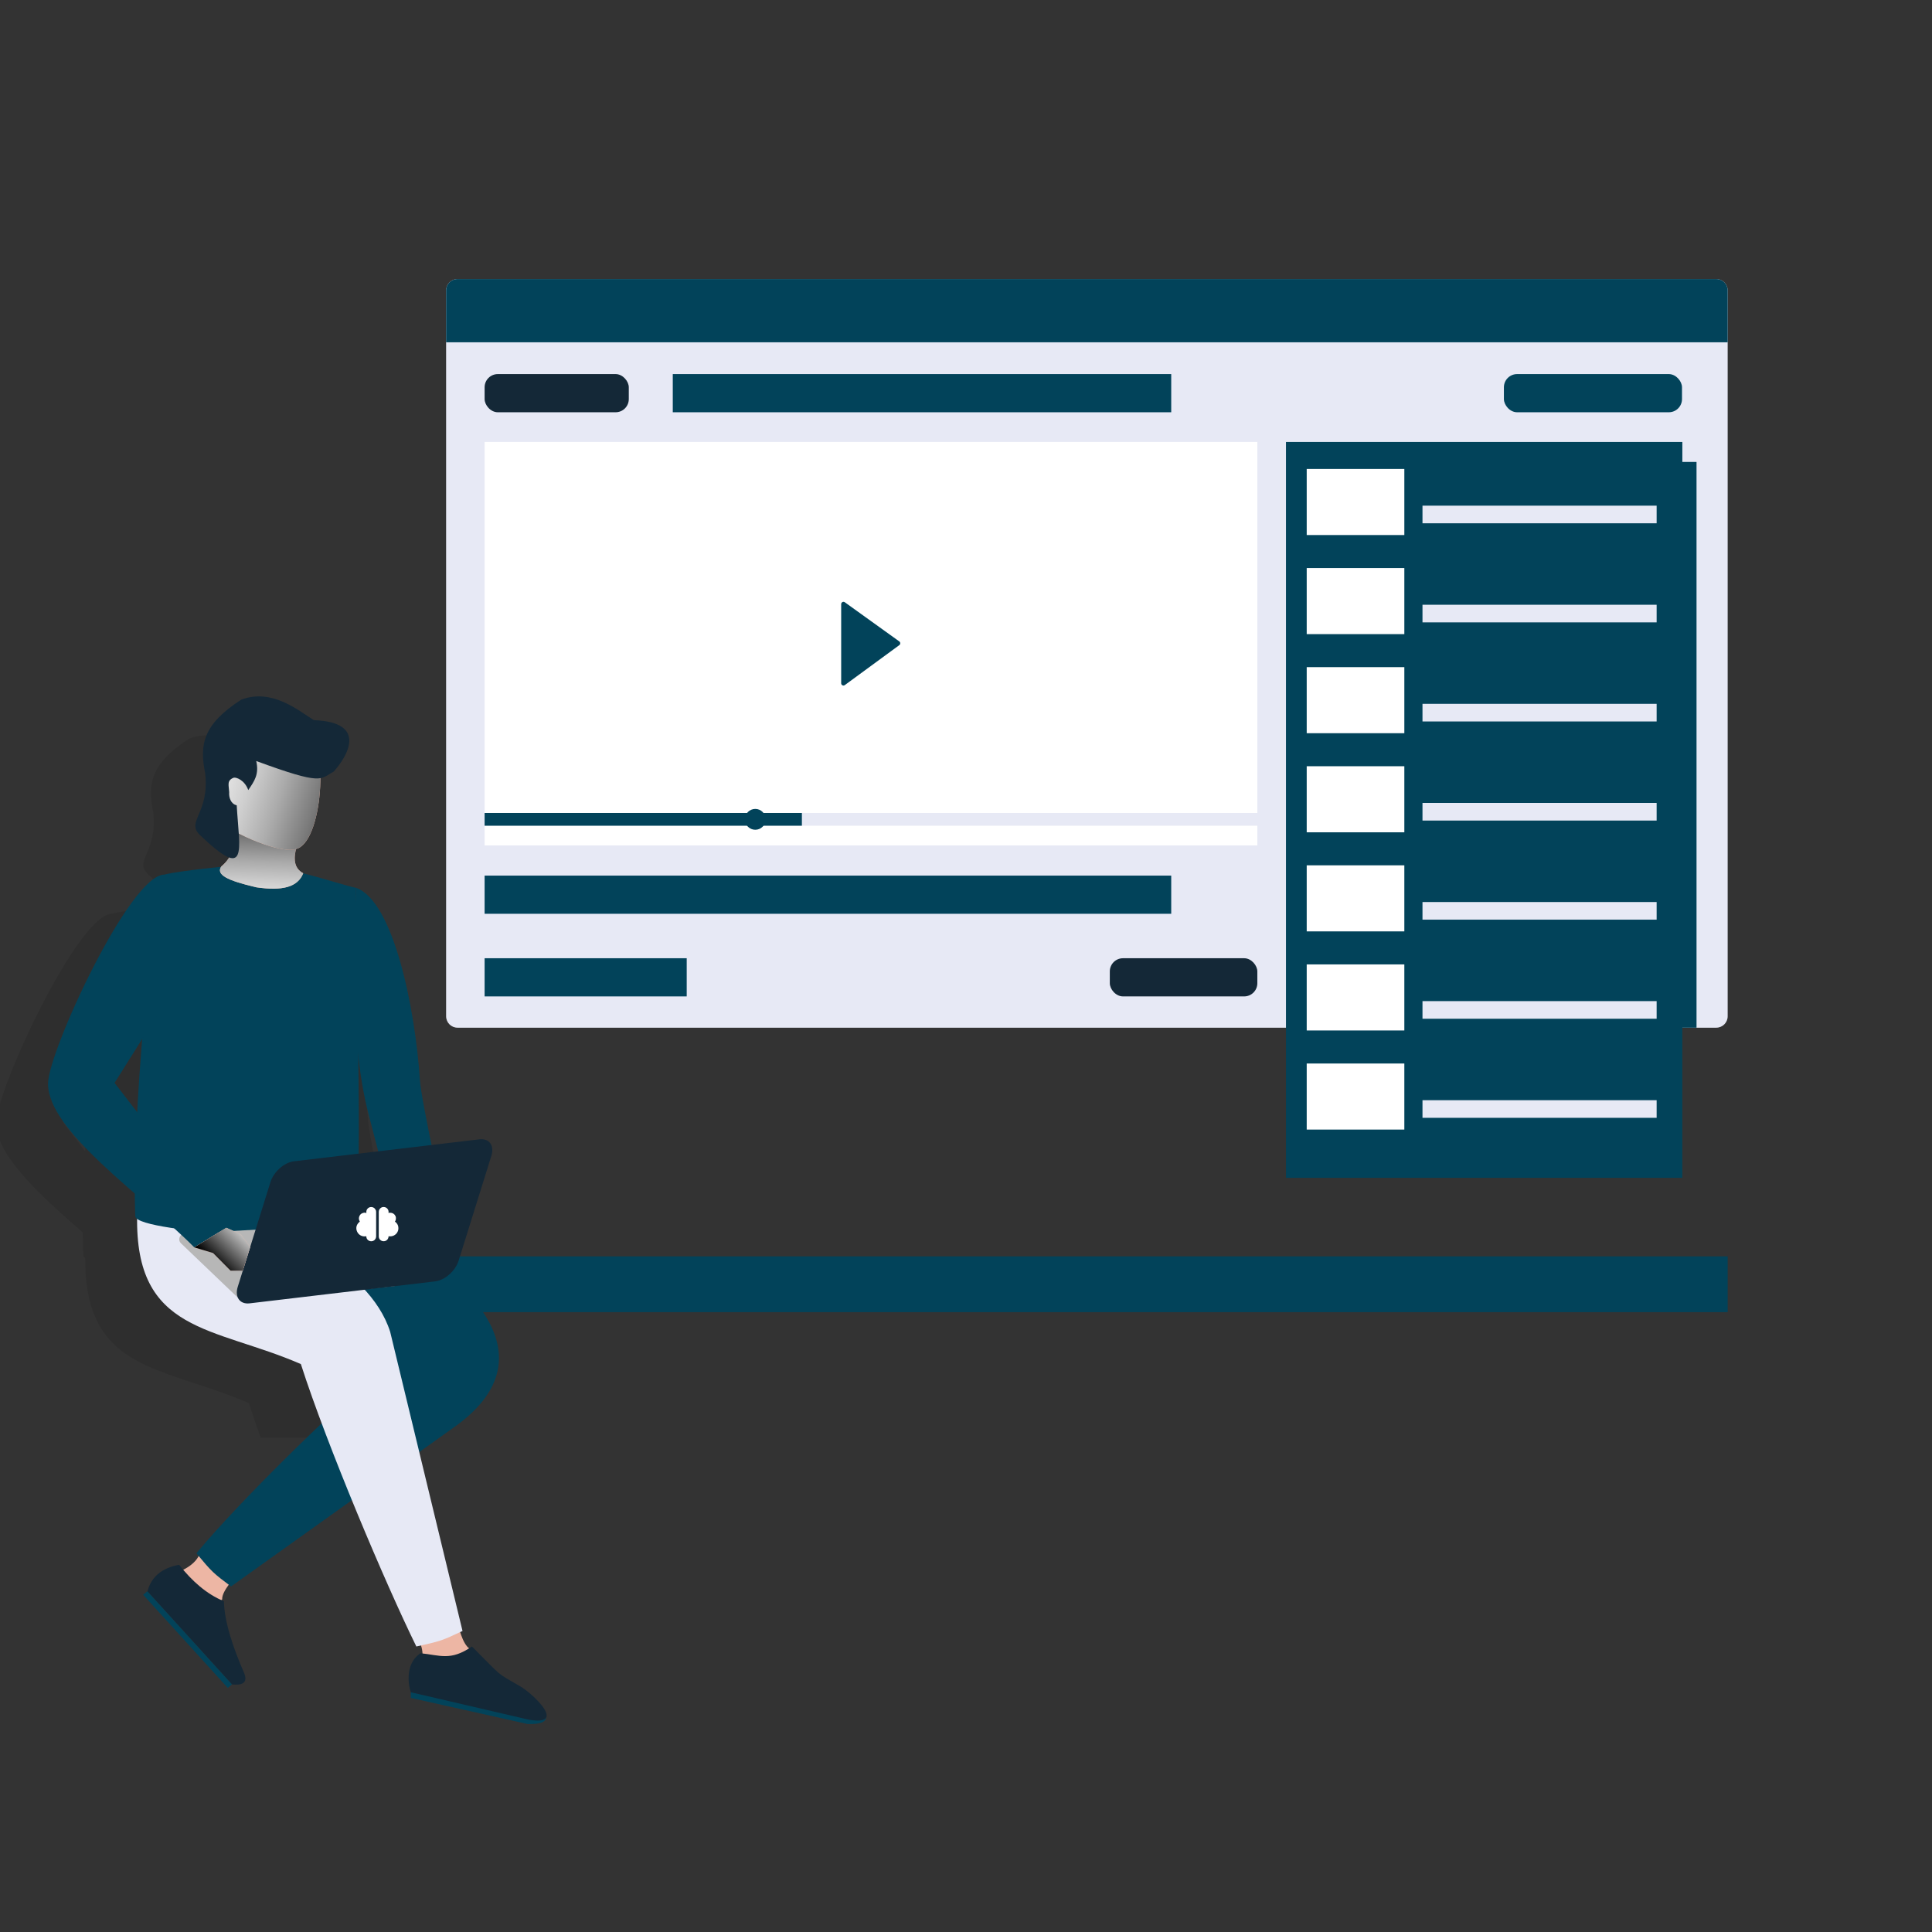 <svg id="ejotw0LqUfX1" xmlns="http://www.w3.org/2000/svg" xmlns:xlink="http://www.w3.org/1999/xlink" viewBox="0 0 1080 1080" shape-rendering="geometricPrecision" text-rendering="geometricPrecision">
<rect x="0" y="0" width="1080" height="1080" fill="#333333" stroke="none"/>
<style><![CDATA[
#ejotw0LqUfX14_ts {animation: ejotw0LqUfX14_ts__ts 9999ms infinite}@keyframes ejotw0LqUfX14_ts__ts { 0% {transform: translate(486.731px,359.824px) scale(1,1)} 40% {transform: translate(486.731px,359.824px) scale(1.737,1.737)} 73.333% {transform: translate(486.731px,359.824px) scale(1,1)} 100% {transform: translate(486.731px,359.824px) scale(1,1)}} #ejotw0LqUfX54_to {animation: ejotw0LqUfX54_to__to 9999ms infinite}@keyframes ejotw0LqUfX54_to__to { 0% {transform: translate(615.074px,650.663px)} 83.333% {transform: translate(757.745px,609.28px)} 100% {transform: translate(757.745px,609.28px)}}
]]></style>
<defs><linearGradient id="ejotw0LqUfX69-fill" x1="261.922" y1="479.9" x2="264.719" y2="402.84" spreadMethod="pad" gradientUnits="userSpaceOnUse" gradientTransform="translate(0 0)"><stop id="ejotw0LqUfX69-fill-0" offset="0%" stop-color="#fff"/><stop id="ejotw0LqUfX69-fill-1" offset="10%" stop-color="#f9f9f9"/><stop id="ejotw0LqUfX69-fill-2" offset="22%" stop-color="#e9e9e9"/><stop id="ejotw0LqUfX69-fill-3" offset="36%" stop-color="#cfcfcf"/><stop id="ejotw0LqUfX69-fill-4" offset="51%" stop-color="#ababab"/><stop id="ejotw0LqUfX69-fill-5" offset="67%" stop-color="#7c7c7c"/><stop id="ejotw0LqUfX69-fill-6" offset="83%" stop-color="#434343"/><stop id="ejotw0LqUfX69-fill-7" offset="100%" stop-color="#010101"/><stop id="ejotw0LqUfX69-fill-8" offset="100%" stop-color="#000"/></linearGradient><linearGradient id="ejotw0LqUfX71-fill" x1="215.839" y1="376.92" x2="332.402" y2="414.1" spreadMethod="pad" gradientUnits="userSpaceOnUse" gradientTransform="translate(0 0)"><stop id="ejotw0LqUfX71-fill-0" offset="0%" stop-color="#fff"/><stop id="ejotw0LqUfX71-fill-1" offset="10%" stop-color="#f9f9f9"/><stop id="ejotw0LqUfX71-fill-2" offset="22%" stop-color="#e9e9e9"/><stop id="ejotw0LqUfX71-fill-3" offset="36%" stop-color="#cfcfcf"/><stop id="ejotw0LqUfX71-fill-4" offset="51%" stop-color="#ababab"/><stop id="ejotw0LqUfX71-fill-5" offset="67%" stop-color="#7c7c7c"/><stop id="ejotw0LqUfX71-fill-6" offset="83%" stop-color="#434343"/><stop id="ejotw0LqUfX71-fill-7" offset="100%" stop-color="#010101"/><stop id="ejotw0LqUfX71-fill-8" offset="100%" stop-color="#000"/></linearGradient><linearGradient id="ejotw0LqUfX78-fill" x1="254.604" y1="641.77" x2="234.023" y2="663.19" spreadMethod="pad" gradientUnits="userSpaceOnUse" gradientTransform="translate(0 0)"><stop id="ejotw0LqUfX78-fill-0" offset="0%" stop-color="#fff"/><stop id="ejotw0LqUfX78-fill-1" offset="100%" stop-color="#000"/></linearGradient></defs><g style="isolation:isolate"><g><g><g><g><path d="M965.78,162.37v405.74c0,3.52-2.86,6.38-6.38,6.38h-703.64c-3.52,0-6.38-2.86-6.38-6.38v-405.74c0-3.54,2.86-6.38,6.38-6.38h703.64c3.52,0,6.38,2.85,6.38,6.38Z" fill="#e7e9f5"/><rect width="221.58" height="316.26" rx="0" ry="0" transform="translate(726.79 258.23)" fill="#02435a"/><path d="M965.78,162.36v28.99h-716.41v-28.99c0-3.54,2.86-6.38,6.38-6.38h703.65c3.52,0,6.38,2.85,6.38,6.38Z" fill="#02435a"/><rect width="221.57" height="411.34" rx="0" ry="0" transform="translate(718.87 247.07)" fill="#02435a"/><g><g><rect width="431.96" height="225.54" rx="0" ry="0" transform="translate(270.9 247.07)" fill="#fff"/><g id="ejotw0LqUfX14_ts" transform="translate(486.731,359.824) scale(1,1)"><path d="M470.22,337.71v44.23c0,1.05,1.19,1.65,2.03,1.03l30.47-22.33c.7-.51.69-1.56,0-2.07l-30.47-21.9c-.84-.61-2.02,0-2.02,1.04Z" transform="translate(-486.731,-359.824)" fill="#02435a"/></g></g><g><rect width="431.96" height="7.12" rx="0" ry="0" transform="translate(270.9 454.46)" fill="#e7e9f5"/><rect width="177.36" height="7.12" rx="0" ry="0" transform="translate(270.9 454.46)" fill="#02435a"/><circle r="5.82" transform="translate(422.21 458.02)" fill="#02435a"/></g></g><rect width="383.82" height="21.34" rx="0" ry="0" transform="translate(270.9 489.47)" fill="#02435a"/><rect width="112.98" height="21.34" rx="0" ry="0" transform="translate(270.9 535.66)" fill="#02435a"/><rect width="82.47" height="21.34" rx="7.37" ry="7.37" transform="translate(620.39 535.66)" fill="#142837"/><rect width="80.6" height="21.34" rx="7.37" ry="7.37" transform="translate(270.9 209.12)" fill="#142837"/><rect width="278.63" height="21.34" rx="0" ry="0" transform="translate(376.09 209.12)" fill="#02435a"/><rect width="99.56" height="21.34" rx="7.37" ry="7.37" transform="translate(840.69 209.12)" fill="#02435a"/><g><rect width="68.11" height="9.85" rx="0" ry="0" transform="translate(795.18 267.08)" fill="#02435a"/><rect width="130.89" height="9.85" rx="0" ry="0" transform="translate(795.18 282.67)" fill="#e7e9f5"/><rect width="54.57" height="36.93" rx="0" ry="0" transform="translate(730.46 262.16)" fill="#fff"/></g><g><rect width="68.11" height="9.85" rx="0" ry="0" transform="translate(795.18 322.47)" fill="#02435a"/><rect width="130.89" height="9.85" rx="0" ry="0" transform="translate(795.18 338.06)" fill="#e7e9f5"/><rect width="54.57" height="36.93" rx="0" ry="0" transform="translate(730.46 317.55)" fill="#fff"/></g><g><rect width="68.11" height="9.85" rx="0" ry="0" transform="translate(795.18 377.86)" fill="#02435a"/><rect width="130.89" height="9.85" rx="0" ry="0" transform="translate(795.18 393.45)" fill="#e7e9f5"/><rect width="54.57" height="36.93" rx="0" ry="0" transform="translate(730.46 372.94)" fill="#fff"/></g><g><rect width="68.11" height="9.85" rx="0" ry="0" transform="translate(795.18 433.25)" fill="#02435a"/><rect width="130.89" height="9.85" rx="0" ry="0" transform="translate(795.18 448.85)" fill="#e7e9f5"/><rect width="54.57" height="36.93" rx="0" ry="0" transform="translate(730.46 428.33)" fill="#fff"/></g><g><rect width="68.11" height="9.85" rx="0" ry="0" transform="translate(795.18 488.65)" fill="#02435a"/><rect width="130.89" height="9.85" rx="0" ry="0" transform="translate(795.18 504.24)" fill="#e7e9f5"/><rect width="54.57" height="36.93" rx="0" ry="0" transform="translate(730.46 483.72)" fill="#fff"/></g><g><rect width="68.11" height="9.85" rx="0" ry="0" transform="translate(795.18 544.04)" fill="#02435a"/><rect width="130.89" height="9.85" rx="0" ry="0" transform="translate(795.18 559.63)" fill="#e7e9f5"/><rect width="54.57" height="36.93" rx="0" ry="0" transform="translate(730.46 539.11)" fill="#fff"/></g><g><rect width="68.11" height="9.85" rx="0" ry="0" transform="translate(795.18 599.43)" fill="#02435a"/><rect width="130.89" height="9.85" rx="0" ry="0" transform="translate(795.18 615.02)" fill="#e7e9f5"/><rect width="54.57" height="36.93" rx="0" ry="0" transform="translate(730.46 594.51)" fill="#fff"/></g></g><rect width="838.67" height="31.18" rx="0" ry="0" transform="matrix(-1 0 0-1 965.78 733.49)" fill="#02435a"/></g><g id="ejotw0LqUfX54_to" transform="translate(615.074,650.663)"><g transform="translate(-731.518,-609.357)"><g><g opacity="0.1"><polyline points="169.8,870.09 169.7,870 167.45,871.99" fill="#010101"/><line x1="214.75" y1="924.02" x2="217" y2="922.12" fill="#010101"/><path d="M179.2,469.43c6.86-1.72,20.78-3.26,31.79-4.43.09,0,.09-.09.09-.09c1.98-1.72,3.29-3.44,4.33-5.16-3.29-1.18-8.37-4.98-16.27-12.4-7.99-7.69,5.36-11.94,3.01-34.47-3.39-16.2-1.32-27.51,20.12-41.35c12.6-4.61,23.7.72,32.26,6.06c3.1,1.99,5.92,3.89,8.28,5.43c28.96,1.09,19.65,18.46,12.51,27.24-.47.54-.94,1.09-1.41,1.63-3.01,1.54-4.51,3.08-7.43,3.62-.09,18.55-5.17,37.55-13.54,39.54-.09.54-.28,1-.28,1.54-1.03,5.07-.38,9.59,4.23,12.12c12.98,3.35,25.01,7.24,29.53,8.14c6.3,2.26,11.85,9.23,16.55,19.09c2.35,4.89,4.42,10.5,6.39,16.56c3.86,11.94,6.86,25.7,9.03,39.27.94,5.61,1.69,11.22,2.35,16.56.56,5.52,1.03,10.95,1.41,16.02.19,3.44,1.69,12.21,3.95,23.34.75,4.07,1.6,8.32,2.54,12.85l26.8-3.17c5.45-.63,8.46,3.53,6.68,9.23l-6.86,21.81-11.47,36.83c-.94,2.99-3.01,5.79-5.55,7.87c1.13,1,2.26,1.99,3.29,2.99c24.83,22.89,32.07,45.6,16.64,66.32h-96.01c-2.44-6.88-4.7-13.39-6.58-19.36-37.33-16.2-71.75-17.64-85.39-46.96-4.04-8.6-6.21-19.63-6.11-34.2-.56-.45-.94-.9-1.03-1.36-.19-3.62-.28-7.69-.28-12.12v-.72c-24.64-21.44-48.71-43.52-48.52-61.53.19-17.83,45.7-116.72,64.98-116.72ZM293.64,604.34c-2.73-10.13-4.61-21.44-6.02-33.66.19,12.58.28,25.15.28,37.01v17.64l10.91-1.27-4.33-16.38-.85-3.35Zm-129.59-2.08c.09-2.35.28-4.7.38-7.06v-.09c.38-5.43.75-10.95,1.03-16.47l.09-.09v-.09c.38-5.79.85-11.49,1.32-17.19l-15.42,24.52l12.6,16.47Z" fill="#010101"/></g><path d="M248.23,839.87c0,0-7.7,8-7.58,12.63.12,4.62-25.08-14.83-25.08-14.83s11.28-3.82,12.84-11.72s19.82,13.92,19.82,13.92Z" fill="#edb6a4"/><path d="M246.1,900.3l-47.23-51.99c2.23-8.51,8.43-13.19,17.71-14.89c7.16,9.07,15.26,16.33,25.02,20.38.34,11.68,4.98,25.65,11.52,40.61c1.77,5.09-1.33,6.48-7.01,5.89Z" fill="#142837"/><polygon points="196.47,850.17 243.78,902.25 246.1,900.3 198.79,848.22 196.47,850.17" fill="#02435a"/><path d="M346.1,904.67v3.18l65.31,14.58c7.94.2,9.98-1.43,10.31-3.59L346.1,904.68Z" fill="#02435a"/><path d="M317.39,637.86c74.27,40.42,101.93,82.45,54.57,117.45L245.6,845.54c-9.87-7.43-10.53-7.91-19.38-18.56c24.96-29.86,71-74.64,107.14-107.05-1.46-51.53-103.95-56.33-52.93-91.73l36.96,9.66Z" fill="#02435a"/><path d="M372.55,866.97c0,0,2.31,10.68,6.29,13.27s-27.11,11.04-27.11,11.04s3.32-11.05-2.47-16.86c-5.78-5.81,23.29-7.45,23.29-7.45Z" fill="#edb6a4"/><path d="M247.99,628.2c19.7,17.24,74.6,37.15,86.57,75.02L375,870.41c-11.25,5.31-11.99,5.67-25.81,8.69-17.04-34.63-50-112.45-64.56-157.88-48.83-21.21-92.85-17.08-91.52-83.01l54.87-10Z" fill="#e7e9f5"/><path d="M315.05,645.3c-2.3,8.79-121.11,2.98-122.95-6.54-2.39-50.06,9.2-174.71,16.2-191.15c9.71-2.42,33.76-4.43,43.38-5.68l.11-.06c15.82-2.32,54.76,11.45,63.71,13.14-.86,18.2,4.17,159.73-.45,190.29Z" fill="#02435a"/><path d="M258.53,400.28c-14.75,24.61-7.17,33.4-18.39,42.78-2.99,4.55,2.92,7.75,19.64,11.65c14.49,2.1,23.1-.05,26.16-7.85-10.84-5.82-.14-22.63,2.91-31.51l-30.33-15.07Z" fill="#e0a495"/><path style="mix-blend-mode:soft-light" d="M258.53,400.28c-14.75,24.61-7.17,33.4-18.39,42.78-2.99,4.55,2.92,7.75,19.64,11.65c14.49,2.1,23.1-.05,26.16-7.85-10.84-5.82-.14-22.63,2.91-31.51l-30.33-15.07Z" fill="url(#ejotw0LqUfX69-fill)"/><path d="M237.47,416.69c10.43,8.88,36.24,19.33,44.38,16.62c14.44-3.12,19.53-57.38,5.1-72.34l-39.54,3.32-14.45,27.05c2.19,10.63-3.5,18.99,4.51,25.35Z" fill="#edb6a4"/><path style="mix-blend-mode:soft-light" d="M237.47,416.69c10.43,8.88,36.24,19.33,44.38,16.62c14.44-3.12,19.53-57.38,5.1-72.34l-39.54,3.32-14.45,27.05c2.19,10.63-3.5,18.99,4.51,25.35Z" fill="url(#ejotw0LqUfX71-fill)"/><path d="M259.7,384.11c37.58,13.82,35.51,10.11,43.25,5.94c7.18-7.95,19.82-27.65-11.07-28.78-8.94-5.61-23.37-17.84-40.5-11.51-21.49,13.85-23.54,25.17-20.21,41.36c2.43,22.45-10.97,26.75-2.92,34.42c27.23,25.93,21.97,8.79,20.52-16.68-3.3-.72-4.47-4.4-4.21-7.36-.21-3.89-1.46-6.54,2.51-8.06c1.38-.38,6.15,1.28,8.15,6.91c3.5-5.11,6.12-8.8,4.47-16.23Z" fill="#142837"/><path d="M351.18,562.53c-2.66-40.46-14.81-100.17-35.68-107.52l-1.72,43.13c.52,31.89,2.74,61.2,8.96,84.41l21.42,82.27l27.47-6.37c-6.57-22.49-19.75-85.15-20.46-95.92Z" fill="#02435a"/><path d="M252.04,686.63l-34.42-32.92c-2.01-1.92-.77-5.22,2.05-5.38c23.15-1.32,93.86-5.33,94.66-5.33.95,0,23.86,34.44,23.86,34.44l-86.15,9.18Z" fill="#b7b7b7"/><path d="M359.68,674.99L255.99,687.27c-5.46.65-8.43-3.49-6.64-9.24l18.3-58.59c1.8-5.75,7.68-10.94,13.14-11.58l103.69-12.28c5.46-.65,8.43,3.49,6.64,9.24l-18.3,58.59c-1.8,5.75-7.68,10.94-13.14,11.58Z" fill="#142837"/><path d="M208.3,447.61c-19.32,0-64.84,98.92-65,116.71-.24,26.69,52.61,62.27,81.74,91.66l17.89-10.96-62.44-80.99l49.03-77.9-21.22-38.52Z" fill="#02435a"/><polygon points="242.93,645.02 251.16,648.72 256.25,655.98 252.17,669.01 245.33,669.01 235.57,659.15 225.04,655.98 242.93,645.02" fill="#edb6a4"/><polygon style="mix-blend-mode:soft-light" points="242.93,645.02 251.16,648.72 256.25,655.98 252.17,669.01 245.33,669.01 235.57,659.15 225.04,655.98 242.93,645.02" fill="url(#ejotw0LqUfX78-fill)"/><path d="M380.25,879.09c17.82,17.78,12.88,14.06,27.02,22.29c6.46,3.62,26.9,22.49,4.63,18.6l-65.8-15.31c-2.01-5.86-2.42-16.77,5.38-21.81c10.81,1.03,16.76,4.55,28.77-3.77Z" fill="#142837"/></g><g><path d="M324.96,633.63c.36.13.67.33.94.6.22.27.42.56.6.87.13.36.2.71.2,1.07v13.66c0,.74-.33,1.47-.8,1.94-.54.54-1.21.8-1.94.8s-1.41-.27-1.94-.8c-.54-.47-.8-1.21-.8-1.94v-.07c-1.07.2-2.14.07-3.08-.4s-1.67-1.27-2.08-2.21c-.47-1-.54-2.08-.27-3.08.33-1,.94-1.87,1.81-2.48-.33-.54-.47-1.07-.54-1.67c0-.54.13-1.14.4-1.67.27-.47.67-.94,1.21-1.21.47-.27,1.07-.47,1.61-.47.09,0,.18.02.27.07h.27c.09,0,.16.02.2.07.09,0,.18.02.27.07v-.13c0,0-.07-.11-.07-.2v-.27c0-.36.07-.71.2-1.07.13-.31.33-.6.6-.87s.56-.47.87-.6c.36-.13.71-.2,1.07-.2s.69.07,1,.2Z" fill="#fff"/><path d="M330.92,633.43c.36,0,.71.07,1.07.2.31.13.6.33.87.6s.47.56.6.87c.13.36.2.71.2,1.07c0,.04,0,.09,0,.13s0,.11,0,.2c-.04.04-.07.09-.07.13v.13c0,0,.11-.02.2-.07.09,0,.18-.02.27-.07h.47c.6,0,1.21.13,1.67.4.54.33.94.74,1.21,1.27.27.47.4,1.07.33,1.67c0,.54-.2,1.14-.54,1.61.8.54,1.41,1.34,1.74,2.28.27.94.27,1.94,0,2.81-.33.94-.87,1.74-1.67,2.28-.8.6-1.74.87-2.75.87h-.67c-.09-.04-.16-.07-.2-.07v0c0,0,0,.07,0,.07v0c0,.74-.33,1.47-.8,1.94-.54.54-1.21.8-1.94.8s-1.41-.27-1.94-.8c-.54-.47-.8-1.21-.8-1.94v-13.66c0-.36.07-.71.2-1.07.13-.31.33-.6.6-.87s.56-.47.87-.6c.36-.13.71-.2,1.07-.2Z" fill="#fff"/></g></g></g></g></g></g></svg>
